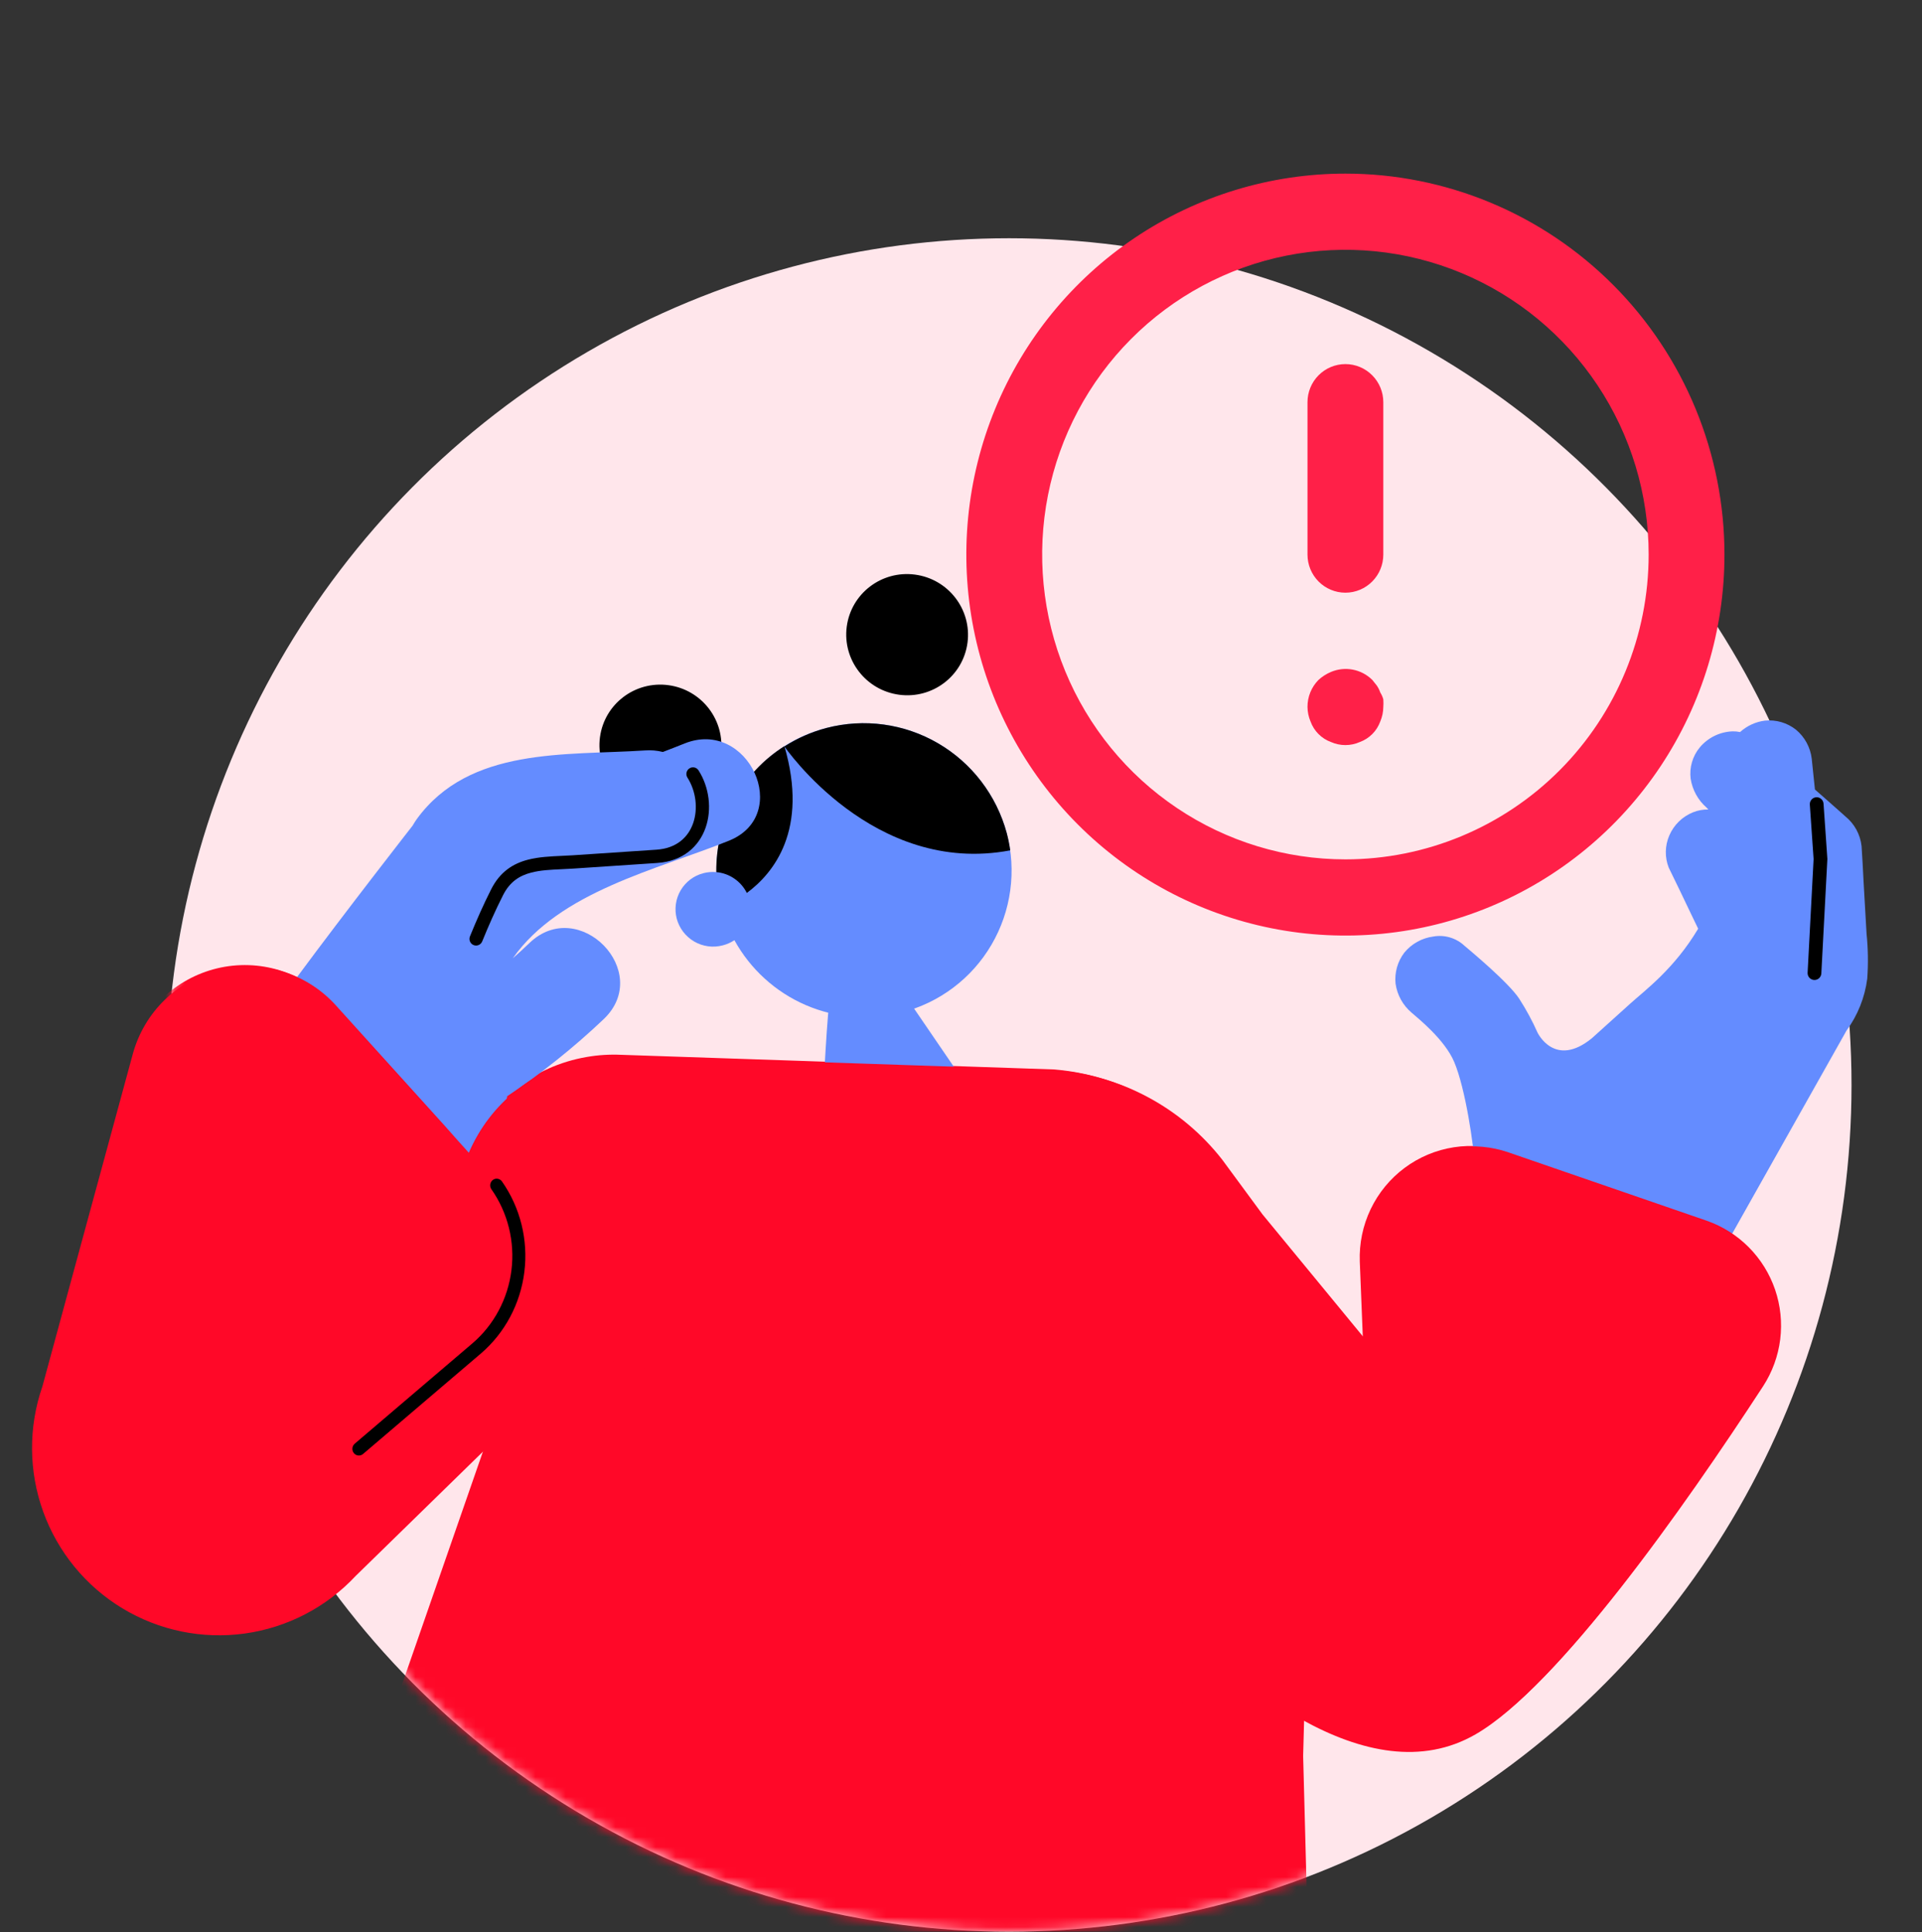 <svg width="192" height="193" viewBox="0 0 192 193" fill="none" xmlns="http://www.w3.org/2000/svg">
<rect x="0" y="0" width="192" height="193" fill="#333333" stroke="none"/>
<g clip-path="url(#clip0)">
<ellipse cx="100.8" cy="108.384" rx="84.16" ry="84.585" fill="#FFE6EB"/>
<mask id="mask0" mask-type="alpha" maskUnits="userSpaceOnUse" x="16" y="23" width="169" height="170">
<ellipse cx="100.8" cy="108.384" rx="84.16" ry="84.585" fill="#FFE6EB"/>
</mask>
<g mask="url(#mask0)">
<path d="M70.276 87.226C70.695 87.117 71.13 87.082 71.562 87.122C71.519 83.832 72.579 80.623 74.572 78.011C76.564 75.4 79.372 73.538 82.545 72.725C86.32 71.737 90.331 72.284 93.706 74.25C97.081 76.216 99.548 79.441 100.571 83.224C101.063 85.093 101.181 87.042 100.918 88.957C100.656 90.872 100.018 92.716 99.041 94.381C98.065 96.047 96.77 97.501 95.23 98.661C93.691 99.82 91.938 100.661 90.074 101.134C86.887 101.966 83.515 101.709 80.49 100.403C77.465 99.097 74.958 96.816 73.364 93.921C73.006 94.16 72.609 94.336 72.192 94.44C71.23 94.693 70.208 94.555 69.348 94.054C68.488 93.553 67.86 92.731 67.601 91.767C67.478 91.292 67.45 90.797 67.517 90.312C67.585 89.826 67.749 89.358 67.997 88.936C68.246 88.514 68.575 88.145 68.966 87.852C69.357 87.558 69.802 87.346 70.276 87.226Z" fill="#648CFF"/>
<path d="M82.544 72.725C86.319 71.737 90.33 72.284 93.705 74.25C97.08 76.216 99.547 79.441 100.571 83.224C100.721 83.791 100.836 84.367 100.917 84.947C87.228 87.542 78.398 74.604 78.356 74.568C79.65 73.74 81.062 73.119 82.544 72.725Z" fill="black"/>
<path d="M71.557 87.122C71.523 84.614 72.13 82.14 73.321 79.936C74.512 77.732 76.246 75.873 78.358 74.537C80.795 82.897 77.284 87.226 74.604 89.203C74.315 88.623 73.883 88.128 73.35 87.764C72.817 87.399 72.199 87.178 71.557 87.122Z" fill="black"/>
<path d="M72.013 75.266C72.454 71.947 70.107 68.894 66.772 68.446C63.436 67.998 60.375 70.325 59.934 73.644C59.492 76.962 61.839 80.015 65.174 80.463C68.51 80.911 71.571 78.584 72.013 75.266Z" fill="black"/>
<path d="M96.65 64.198C97.083 60.883 94.734 57.84 91.402 57.401C88.071 56.961 85.019 59.291 84.586 62.605C84.153 65.92 86.502 68.963 89.834 69.403C93.165 69.842 96.217 67.512 96.65 64.198Z" fill="black"/>
<path d="M170.314 121.932L150.523 115.086C148.822 114.497 147.003 114.333 145.224 114.609C143.445 114.884 141.76 115.591 140.313 116.668C138.867 117.745 137.704 119.16 136.924 120.79C136.144 122.421 135.771 124.218 135.837 126.025L136.148 133.774L125.919 121.3L121.885 115.804C119.883 113.237 117.373 111.115 114.514 109.571C111.656 108.027 108.51 107.094 105.275 106.832L62.03 105.37C60.881 105.318 59.731 105.392 58.598 105.59C55.961 106.043 53.479 107.153 51.378 108.817C49.277 110.482 47.624 112.649 46.57 115.12L45.472 113.897L44.15 112.402L33.266 100.326C31.833 98.741 30.003 97.571 27.967 96.939C25.93 96.307 23.763 96.237 21.69 96.734C19.617 97.232 17.715 98.28 16.183 99.769C14.651 101.257 13.544 103.132 12.979 105.198C9.085 119.526 4.549 136.306 3.934 138.566C2.529 142.634 2.557 147.064 4.014 151.114C5.47 155.164 8.266 158.589 11.934 160.815C15.601 163.041 19.919 163.934 24.163 163.344C28.407 162.753 32.321 160.716 35.25 157.573L48.329 144.76L37.425 176.148L131.199 214.196L130.084 171.801C135.963 175.058 142.046 176.34 147.396 173.257C155.535 168.565 168.02 150.774 175.968 138.539C176.886 137.122 177.471 135.513 177.679 133.834C177.886 132.156 177.711 130.452 177.166 128.851C176.621 127.251 175.721 125.796 174.534 124.597C173.347 123.398 171.904 122.487 170.314 121.932Z" fill="#FF0828"/>
<path d="M68.392 74.268C67.671 74.56 66.944 74.839 66.217 75.119C65.632 74.971 65.026 74.919 64.425 74.966C56.49 75.484 46.909 74.587 41.639 81.817C41.493 82.023 41.354 82.236 41.215 82.482C41.215 82.482 34.603 90.942 29.65 97.641C31.007 98.314 32.223 99.241 33.234 100.372L47.98 116.741C49.41 114.567 50.328 112.094 50.664 109.51C54.096 107.22 57.326 104.639 60.319 101.795C65.265 97.063 57.832 89.473 52.9 94.192C52.357 94.717 51.795 95.229 51.227 95.727C55.941 89.041 65.575 86.901 72.836 83.977C79.21 81.379 74.72 71.736 68.392 74.268Z" fill="#648CFF"/>
<path fill-rule="evenodd" clip-rule="evenodd" d="M68.87 76.758C69.178 76.56 69.587 76.65 69.784 76.96C70.854 78.641 71.13 80.835 70.489 82.676C69.832 84.559 68.221 86.041 65.646 86.209C65.646 86.209 65.647 86.209 65.646 86.209L57.289 86.767C56.882 86.794 56.488 86.812 56.106 86.83C55.001 86.881 53.999 86.927 53.074 87.167C51.903 87.47 50.931 88.073 50.244 89.441L50.243 89.442C49.493 90.924 48.813 92.461 48.17 94.044C48.032 94.384 47.646 94.547 47.308 94.408C46.97 94.269 46.808 93.881 46.946 93.542C47.599 91.935 48.294 90.363 49.064 88.84C49.951 87.078 51.267 86.262 52.744 85.88C53.814 85.602 55.013 85.547 56.155 85.495C56.511 85.479 56.862 85.463 57.202 85.441C57.202 85.441 57.202 85.441 57.202 85.441L65.56 84.882C67.588 84.751 68.753 83.634 69.241 82.236C69.743 80.796 69.53 79.026 68.67 77.676C68.473 77.367 68.562 76.956 68.87 76.758Z" fill="black"/>
</g>
<path d="M83.109 98.106C82.373 101.455 81.76 121.116 81.76 121.116L103.912 119.191L88.933 97.268L83.109 98.106Z" fill="#648CFF"/>
<path d="M179.41 72.893C178.53 72.198 177.417 71.874 176.303 71.987C175.381 72.106 174.517 72.504 173.826 73.129C173.581 73.077 173.331 73.053 173.081 73.059C172.451 73.081 171.833 73.235 171.267 73.513C170.701 73.791 170.199 74.185 169.795 74.67C169.44 75.1 169.177 75.599 169.021 76.135C168.865 76.671 168.82 77.233 168.888 77.787C169.064 78.915 169.632 79.942 170.491 80.688L170.652 80.868C170.133 80.855 169.616 80.949 169.134 81.143C168.07 81.567 167.216 82.398 166.759 83.453C166.539 83.959 166.42 84.503 166.409 85.055C166.398 85.607 166.496 86.156 166.697 86.669C167.445 88.195 168.183 89.728 168.914 91.269C169.159 91.771 169.394 92.273 169.639 92.774C167.25 96.784 164.355 98.904 162.868 100.246L159.03 103.708C155.297 106.761 153.591 103.146 153.591 103.146C153.074 101.986 152.47 100.867 151.783 99.799C150.73 98.154 146.722 94.845 146.281 94.465C145.869 94.083 145.375 93.803 144.837 93.645C144.299 93.487 143.732 93.456 143.18 93.555C142.048 93.703 141.014 94.277 140.288 95.162C139.612 96.045 139.298 97.154 139.411 98.262C139.572 99.394 140.142 100.427 141.014 101.163C141.627 101.704 144.322 103.833 145.274 106.098C146.382 108.723 147.229 114.383 147.347 116.685C147.466 118.988 147.336 121.395 147.331 123.745L147.326 125.362C147.499 126.49 148.068 127.519 148.93 128.263C149.809 128.955 150.919 129.281 152.031 129.173C152.907 129.056 153.732 128.688 154.407 128.114L162.95 131.233L168.902 130.582L184.463 102.946C185.58 101.422 186.292 99.638 186.531 97.761C186.637 96.269 186.614 94.77 186.462 93.282L186.159 87.993C186.095 86.837 186.046 85.676 185.963 84.519C185.832 83.348 185.245 82.278 184.329 81.543L184.047 81.288C183.62 80.913 183.193 80.538 182.766 80.154L181.304 78.868L180.984 75.792C180.849 74.658 180.285 73.62 179.41 72.893Z" fill="#648CFF"/>
<path fill-rule="evenodd" clip-rule="evenodd" d="M181.431 79.644C181.809 79.617 182.137 79.903 182.164 80.284L182.547 85.804L181.944 97.243C181.924 97.624 181.601 97.916 181.222 97.896C180.843 97.876 180.553 97.551 180.573 97.171L181.171 85.816L180.794 80.38C180.767 80 181.053 79.67 181.431 79.644Z" fill="black"/>
<path d="M170.477 121.938L150.702 115.121C149.002 114.534 147.185 114.37 145.407 114.645C143.63 114.919 141.946 115.623 140.501 116.696C139.056 117.769 137.894 119.178 137.114 120.802C136.335 122.426 135.962 124.215 136.028 126.016L136.339 133.733L126.118 121.31L122.088 115.836C120.087 113.279 117.579 111.166 114.723 109.628C111.866 108.09 108.723 107.161 105.491 106.9L62.281 105.444C61.134 105.392 59.984 105.465 58.852 105.662C56.218 106.114 53.738 107.219 51.638 108.877C49.539 110.535 47.888 112.693 46.834 115.154L45.737 113.936L44.416 112.447L33.541 100.42C32.109 98.841 30.281 97.676 28.246 97.047C26.211 96.418 24.045 96.347 21.974 96.843C19.903 97.338 18.003 98.382 16.472 99.865C14.941 101.348 13.835 103.215 13.271 105.272C9.379 119.542 4.847 136.255 4.233 138.506C2.829 142.558 2.857 146.969 4.312 151.003C5.767 155.037 8.561 158.448 12.226 160.665C15.891 162.882 20.204 163.771 24.445 163.183C28.686 162.595 32.597 160.566 35.523 157.436L48.592 144.674L62.281 135.308L130.122 177.564L130.28 171.607C136.154 174.85 142.232 176.128 147.577 173.056C155.71 168.383 168.184 150.665 176.126 138.479C177.043 137.067 177.628 135.465 177.836 133.793C178.043 132.121 177.868 130.424 177.324 128.83C176.779 127.236 175.88 125.787 174.694 124.593C173.507 123.399 172.065 122.491 170.477 121.938Z" fill="#FF0828"/>
<path fill-rule="evenodd" clip-rule="evenodd" d="M49.236 117.87C49.527 117.654 49.933 117.722 50.144 118.021C51.976 120.631 52.776 123.858 52.382 127.051C51.989 130.245 50.431 133.165 48.023 135.222L36.265 145.249C35.989 145.484 35.579 145.445 35.35 145.161C35.121 144.877 35.159 144.455 35.435 144.22L47.193 134.194C47.193 134.194 47.193 134.194 47.193 134.194C49.346 132.353 50.74 129.74 51.093 126.883C51.445 124.026 50.729 121.138 49.09 118.803C48.879 118.504 48.945 118.086 49.236 117.87Z" fill="black"/>
<path d="M134.4 36.372C133.396 36.372 132.432 36.773 131.722 37.487C131.012 38.201 130.613 39.169 130.613 40.178V55.401C130.613 56.41 131.012 57.379 131.722 58.092C132.432 58.806 133.396 59.207 134.4 59.207C135.404 59.207 136.367 58.806 137.077 58.092C137.788 57.379 138.187 56.41 138.187 55.401V40.178C138.187 39.169 137.788 38.201 137.077 37.487C136.367 36.773 135.404 36.372 134.4 36.372ZM137.884 69.178C137.801 68.936 137.686 68.705 137.543 68.493L137.088 67.922C136.556 67.394 135.88 67.036 135.145 66.894C134.411 66.752 133.651 66.832 132.961 67.123C132.502 67.316 132.079 67.586 131.711 67.922C131.36 68.278 131.083 68.7 130.894 69.163C130.706 69.627 130.61 70.124 130.613 70.624C130.619 71.122 130.722 71.613 130.916 72.07C131.086 72.543 131.358 72.972 131.711 73.327C132.064 73.682 132.491 73.955 132.961 74.126C133.414 74.327 133.904 74.431 134.4 74.431C134.895 74.431 135.386 74.327 135.839 74.126C136.309 73.955 136.735 73.682 137.089 73.327C137.442 72.972 137.714 72.543 137.884 72.07C138.078 71.613 138.181 71.122 138.187 70.624C138.205 70.371 138.205 70.117 138.187 69.863C138.121 69.621 138.019 69.389 137.884 69.178ZM134.4 17.343C126.911 17.343 119.589 19.575 113.362 23.757C107.135 27.939 102.282 33.883 99.416 40.837C96.55 47.791 95.8 55.443 97.261 62.826C98.722 70.208 102.328 76.99 107.624 82.312C112.92 87.635 119.667 91.259 127.012 92.728C134.358 94.196 141.972 93.443 148.891 90.562C155.81 87.682 161.724 82.804 165.885 76.545C170.046 70.286 172.267 62.928 172.267 55.401C172.267 50.403 171.287 45.454 169.384 40.837C167.481 36.22 164.692 32.024 161.176 28.49C157.659 24.956 153.485 22.153 148.891 20.24C144.297 18.328 139.373 17.343 134.4 17.343ZM134.4 85.847C128.408 85.847 122.552 84.062 117.57 80.716C112.588 77.371 108.705 72.616 106.412 67.052C104.12 61.489 103.52 55.367 104.689 49.461C105.858 43.555 108.743 38.13 112.979 33.872C117.216 29.614 122.614 26.715 128.49 25.54C134.366 24.365 140.457 24.968 145.993 27.272C151.528 29.577 156.259 33.479 159.588 38.486C162.917 43.493 164.693 49.38 164.693 55.401C164.693 63.476 161.502 71.22 155.821 76.93C150.139 82.64 142.434 85.847 134.4 85.847Z" fill="#FF2048"/>
</g>
<defs>
<clipPath id="clip0">
<rect width="192" height="192.97" fill="white"/>
</clipPath>
</defs>
</svg>
